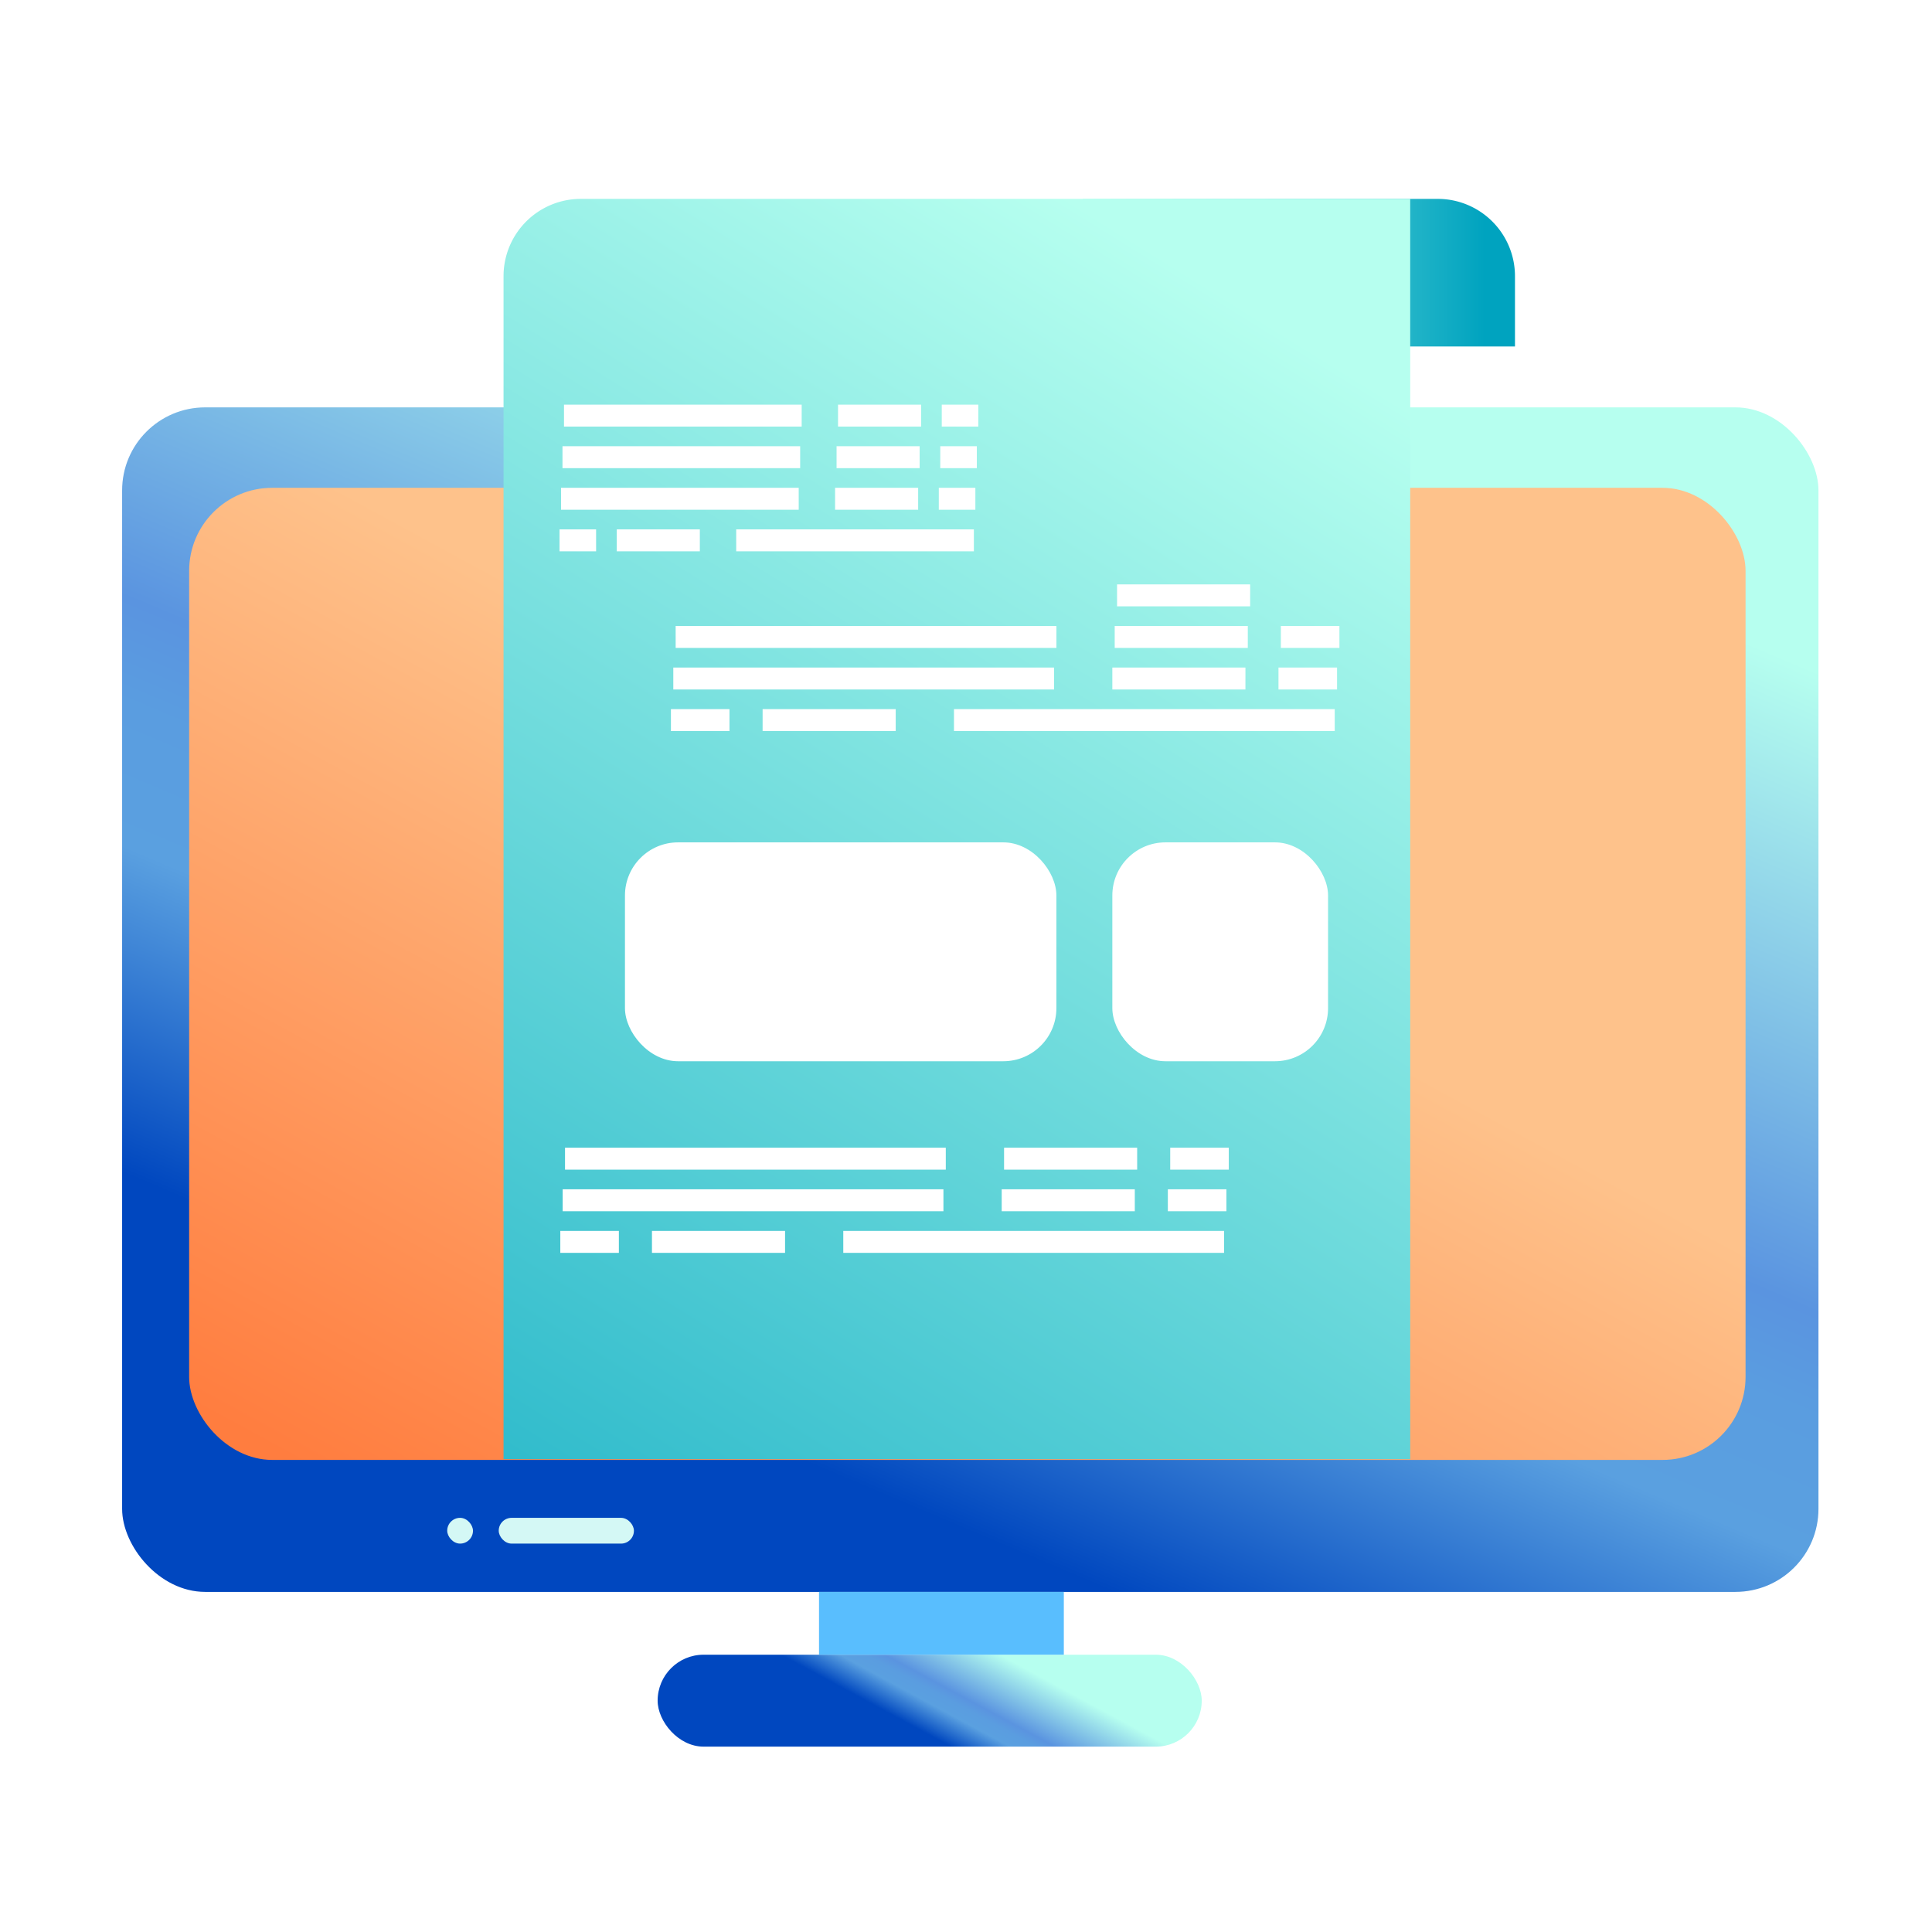 <svg xmlns="http://www.w3.org/2000/svg" width="128" height="128" viewBox="0 0 128 128">
    <defs>
        <linearGradient id="a" x1="75.873%" x2="26.504%" y1="7.362%" y2="88.718%">
            <stop offset="0%" stop-color="#B6FFEF"/>
            <stop offset="49%" stop-color="#5A94E0"/>
            <stop offset="57%" stop-color="#5A9DE0"/>
            <stop offset="68%" stop-color="#5AA0E0"/>
            <stop offset="93%" stop-color="#0047BF"/>
        </linearGradient>
        <linearGradient id="b" x1="63.265%" x2="4.935%" y1="34.52%" y2="102.594%">
            <stop offset="10%" stop-color="#FEC28B"/>
            <stop offset="97%" stop-color="#FF7D3F"/>
        </linearGradient>
        <linearGradient id="c" x1="0%" y1="49.971%" y2="49.971%">
            <stop offset="0%" stop-color="#B6FFEF"/>
            <stop offset="93%" stop-color="#00A3BF"/>
        </linearGradient>
        <linearGradient id="d" x1="71.305%" x2="2.051%" y1="4.071%" y2="160.503%">
            <stop offset="0%" stop-color="#B6FFEF"/>
            <stop offset="93%" stop-color="#00A3BF"/>
        </linearGradient>
        <linearGradient id="e" x1="76.012%" x2="36.558%" y1="41.869%" y2="54.2%">
            <stop offset="0%" stop-color="#B6FFEF"/>
            <stop offset="49%" stop-color="#5A94E0"/>
            <stop offset="57%" stop-color="#5A9DE0"/>
            <stop offset="68%" stop-color="#5AA0E0"/>
            <stop offset="93%" stop-color="#0047BF"/>
        </linearGradient>
    </defs>
    <g fill="none" fill-rule="evenodd">
        <path fill="#FFF" d="M-229-2249h1440v7422H-229z"/>
        <g fill-rule="nonzero" transform="translate(8 13)">
            <rect width="112.387" height="78.478" x=".091" y="13.989" fill="url(#a)" rx="5.5"/>
            <rect width="103.117" height="64.404" x="4.531" y="19.319" fill="url(#b)" rx="5.5"/>
            <rect width="8.957" height="1.707" x="25.042" y="87.561" fill="#D4F8F5" rx=".853"/>
            <rect width="1.707" height="1.707" x="21.629" y="87.561" fill="#D4F8F5" rx=".853"/>
            <path fill="url(#c)" d="M63.741.176h23.51a5.12 5.12 0 0 1 5.12 5.12v4.66H63.74V.176z"/>
            <path fill="url(#d)" d="M30.481.176H85.43v83.496H25.361V5.296a5.12 5.12 0 0 1 5.12-5.12z"/>
            <path fill="#FFF" d="M29.366 13.807h15.747v1.454H29.366zM47.522 13.807h5.504v1.454h-5.504zM54.394 13.807h2.423v1.454h-2.423zM29.266 16.563h15.747v1.454H29.266zM47.425 16.563h5.504v1.454h-5.504zM54.295 16.563h2.423v1.454h-2.423zM29.17 19.319h15.747v1.454H29.17zM47.326 19.319h5.504v1.454h-5.504zM54.198 19.319h2.423v1.454h-2.423zM56.522 23.526H40.775v-1.454h15.747zM38.366 23.526h-5.504v-1.454h5.504zM31.494 23.526H29.07v-1.454h2.423zM66.008 25.717h8.818v1.454h-8.818zM36.764 28.473h25.227v1.454H36.764zM65.852 28.473h8.818v1.454h-8.818zM76.86 28.473h3.88v1.454h-3.88zM36.608 31.226h25.227v1.454H36.608zM65.695 31.226h8.818v1.454h-8.818zM76.703 31.226h3.88v1.454h-3.88zM80.43 35.436H55.203v-1.454H80.43zM51.343 35.436h-8.818v-1.454h8.818zM40.33 35.436h-3.88v-1.454h3.88zM29.434 63.039h25.227v1.454H29.434zM58.522 63.039h8.818v1.454h-8.818zM69.53 63.039h3.88v1.454h-3.88zM29.278 65.795h25.227v1.454H29.278zM58.365 65.795h8.818v1.454h-8.818zM69.373 65.795h3.88v1.454h-3.88zM73.097 70.005H47.87V68.55h25.227zM44.012 70.005h-8.818V68.55h8.818zM33.002 70.005h-3.88V68.55h3.88z"/>
            <rect width="28.584" height="14.501" x="33.405" y="42.809" fill="#FFF" rx="3.52"/>
            <rect width="14.293" height="14.501" x="65.695" y="42.809" fill="#FFF" rx="3.52"/>
            <rect width="36.048" height="6.09" x="35.57" y="96.629" fill="url(#e)" rx="3.045"/>
            <path fill="#59BEFE" d="M46.262 92.467h16.219v4.161H46.262z"/>
        </g>
    </g>
</svg>

